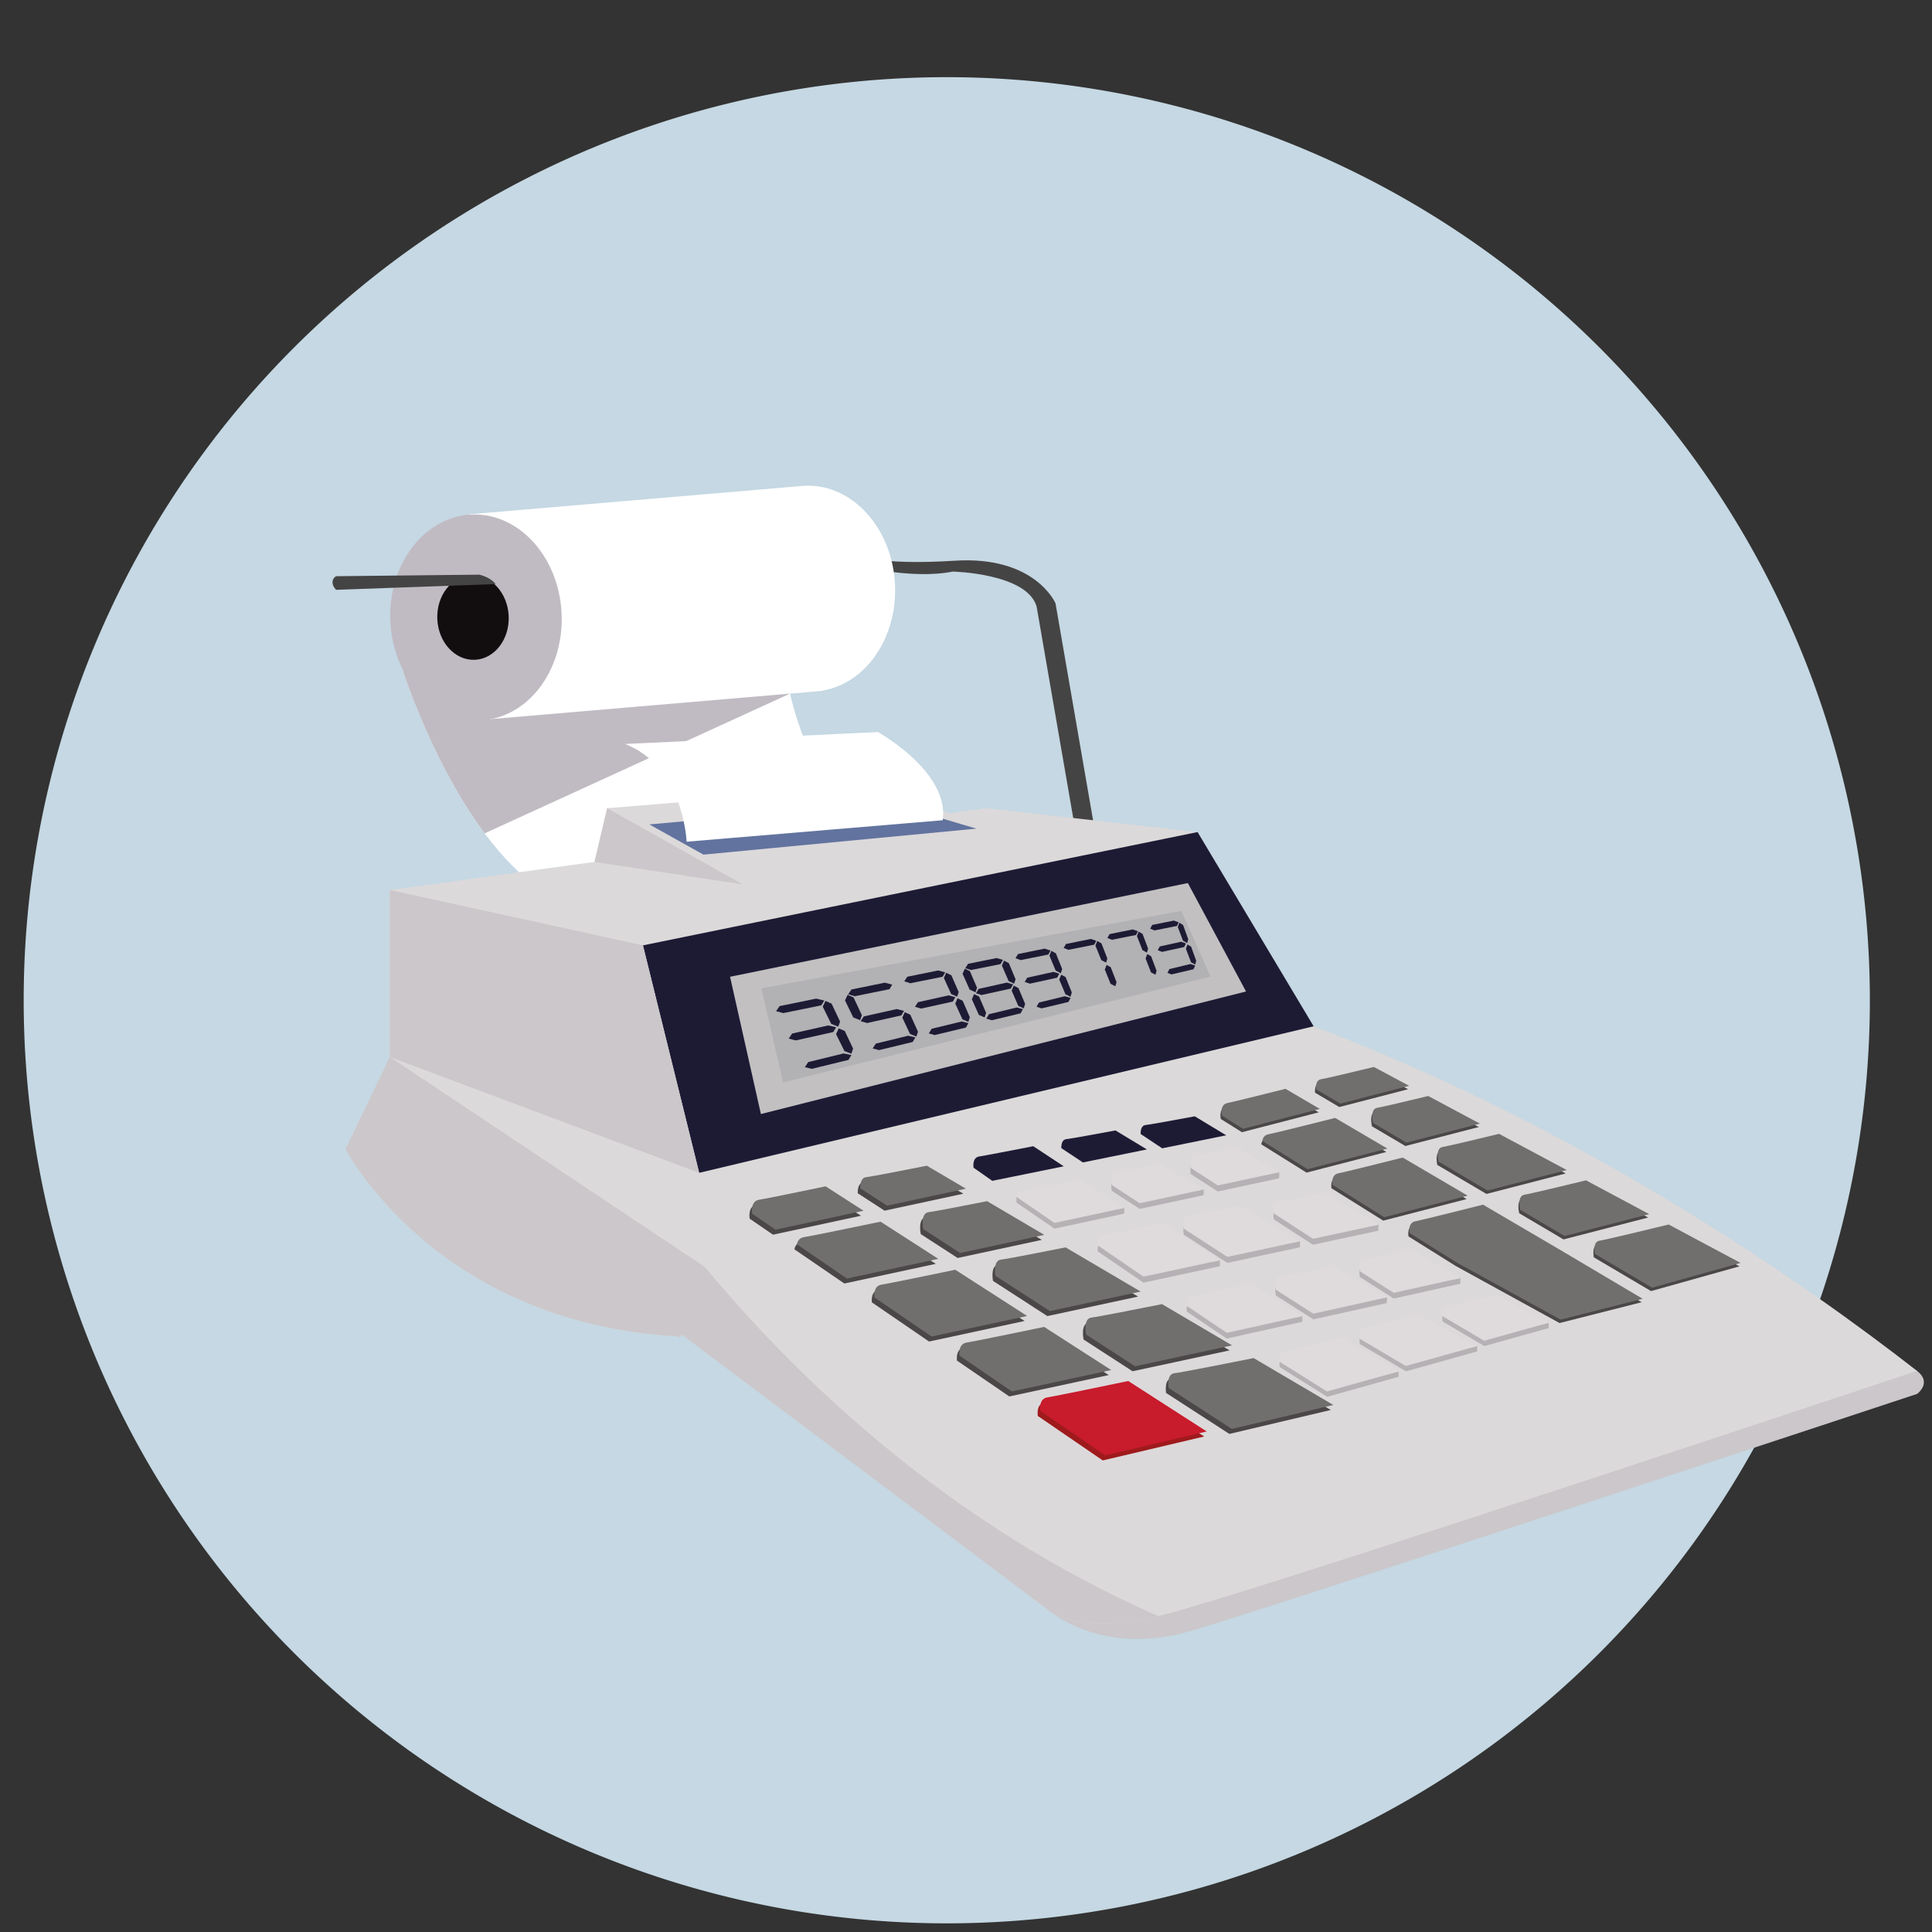 <?xml version="1.0" encoding="UTF-8" standalone="no"?>
<!-- Created with Inkscape (http://www.inkscape.org/) -->

<svg
   xmlns:dc="http://purl.org/dc/elements/1.1/"
   xmlns:cc="http://creativecommons.org/ns#"
   xmlns:rdf="http://www.w3.org/1999/02/22-rdf-syntax-ns#"
   xmlns:svg="http://www.w3.org/2000/svg"
   xmlns="http://www.w3.org/2000/svg"
   xmlns:sodipodi="http://sodipodi.sourceforge.net/DTD/sodipodi-0.dtd"
   xmlns:inkscape="http://www.inkscape.org/namespaces/inkscape"
   width="250"
   height="250"
   id="svg2"
   version="1.1"
   inkscape:version="0.48.4 r9939"
   sodipodi:docname="paperasse.svg">
  <rect width="100%" height="100%" fill="#333333" stroke="none"/>
  <defs
     id="defs4">
    <mask
       maskUnits="userSpaceOnUse"
       id="mask19546">
      <path
         transform="matrix(1.658,0,0,1.658,-537.055,-3055.01)"
         d="m 1304.167,1602.5 a 153.333,153.333 0 1 1 -306.667,0 153.333,153.333 0 1 1 306.667,0 z"
         sodipodi:ry="153.33333"
         sodipodi:rx="153.33333"
         sodipodi:cy="1602.5"
         sodipodi:cx="1150.8334"
         id="path19548"
         style="fill:#c5d8e3;fill-opacity:1;stroke:none"
         sodipodi:type="arc" />
    </mask>
    <mask
       maskUnits="userSpaceOnUse"
       id="mask19546-4">
      <path
         transform="matrix(1.658,0,0,1.658,-537.055,-3055.01)"
         d="m 1304.167,1602.5 a 153.333,153.333 0 1 1 -306.667,0 153.333,153.333 0 1 1 306.667,0 z"
         sodipodi:ry="153.33333"
         sodipodi:rx="153.33333"
         sodipodi:cy="1602.5"
         sodipodi:cx="1150.8334"
         id="path19548-5"
         style="fill:#c5d8e3;fill-opacity:1;stroke:none"
         sodipodi:type="arc" />
    </mask>
  </defs>
  <sodipodi:namedview
     id="base"
     pagecolor="#ffffff"
     bordercolor="#666666"
     borderopacity="1.0"
     inkscape:pageopacity="0.0"
     inkscape:pageshadow="2"
     inkscape:zoom="0.7"
     inkscape:cx="119.5187"
     inkscape:cy="46.778555"
     inkscape:document-units="px"
     inkscape:current-layer="g21310"
     showgrid="false"
     inkscape:window-width="1280"
     inkscape:window-height="748"
     inkscape:window-x="0"
     inkscape:window-y="0"
     inkscape:window-maximized="1" />
  <g
     inkscape:label="Layer 1"
     inkscape:groupmode="layer"
     id="layer1"
     transform="translate(0,-802.362)">
    <g
       transform="translate(-955.188,1505.662)"
       id="g21310">
      <path
         sodipodi:type="arc"
         style="fill:#c5d8e3;fill-opacity:1;stroke:none"
         id="path18488-7"
         sodipodi:cx="1150.8334"
         sodipodi:cy="1602.5"
         sodipodi:rx="153.33333"
         sodipodi:ry="153.33333"
         d="m 1304.167,1602.5 a 153.333,153.333 0 1 1 -306.667,0 153.333,153.333 0 1 1 306.667,0 z"
         transform="matrix(0.779,0,0,0.779,181.201,-1822.214)" />
      <g
         transform="matrix(1.602,0,0,1.602,685.758,-982.02)"
         id="g589-4-7">
        <g
           id="g591-4-1">
          <path
             id="path593-6-4"
             d="m 253.442,222.716 c 0,0 -1.635,-3.856 -8.138,-3.443 -6.503,0.413 -7.948,-0.516 -7.948,-0.516 l -6.297,0.516 v 1.032 l 5.987,-0.723 c 0,0 4.663,1.256 8.103,0.568 0,0 5.999,0.138 6.767,2.83 l 3.933,22.715 1.526,-0.264 -3.933,-22.715 z"
             inkscape:connector-curvature="0"
             style="fill:#454444" />
          <path
             id="path595-7-4"
             d="m 248.695,300.896 4.016,3.018 c 0,0 4.291,3.959 11.586,1.825 7.294,-2.133 58.736,-19.165 58.736,-19.165 0,0 1.242,-0.896 0,-1.857 -1.242,-0.96 -74.338,16.179 -74.338,16.179 z"
             inkscape:connector-curvature="0"
             style="fill:#cbc7ca" />
          <path
             id="path597-8-4"
             d="m 223.036,282.027 0.237,-0.235 29.669,22.296 c 0,0 2.044,1.974 8.798,0.436 4.903,-1.116 41.562,-13.242 61.292,-19.806 -8.954,-6.988 -26.747,-19.499 -48.74,-27.837 l -9.376,-15.69 -17.066,-1.927 -48.179,6.606 v 13.488 l -3.57,7.432 c 0,0 7.18,14.038 26.849,15.139 0,0 0.03,0.035 0.086,0.098 z"
             inkscape:connector-curvature="0"
             style="fill:#dcd9da" />
          <path
             id="path599-5-2"
             d="m 236.931,240.761 c 0,0 -4.84,-6.61 -5.356,-13.533 H 200.41 c 0,0 3.392,11.308 9.691,17.211 l 26.83,-3.678 z"
             inkscape:connector-curvature="0"
             style="fill:#ffffff" />
          <path
             id="path601-4-6"
             d="m 232,230.002 c -0.205,-0.909 -0.356,-1.838 -0.426,-2.774 H 200.41 c 0,0 2.404,8.011 6.921,14.068 l 24.669,-11.29 0,-0.004 z"
             inkscape:connector-curvature="0"
             style="fill:#c0bbc3" />
          <polygon
             id="polygon603-5-9"
             points="220.117,250.343 224.659,268.717 274.292,256.88 264.916,241.191 "
             style="fill:#1d1b34" />
          <polygon
             id="polygon605-6-6"
             points="227.153,252.881 229.644,263.968 268.831,254.068 264.129,245.31 "
             style="fill:#c2c0c1" />
          <polygon
             id="polygon607-5-3"
             points="229.69,253.813 231.436,261.409 265.96,252.869 263.602,247.561 "
             style="fill:#b2b1b4" />
          <path
             id="path609-1-9"
             d="m 240.476,221.212 c -0.207,-4.576 -3.454,-8.146 -7.259,-7.996 l 0,-0.002 -0.021,0.002 c -0.005,0 -0.009,0 -0.014,0 -0.022,0.001 -0.043,0.006 -0.065,0.007 l -27.058,2.304 1.411,16.569 27.157,-2.312 -0.002,-0.02 c 3.477,-0.578 6.046,-4.243 5.851,-8.552 z"
             inkscape:connector-curvature="0"
             style="fill:#ffffff" />
          <ellipse
             d="m 213.599,223.803 c 0,4.594 -3.1,8.319 -6.924,8.319 -3.824,0 -6.924,-3.725 -6.924,-8.319 0,-4.594 3.1,-8.319 6.924,-8.319 3.824,0 6.924,3.725 6.924,8.319 z"
             id="ellipse611-6-2"
             ry="8.319"
             rx="6.924"
             cy="223.803"
             cx="206.675"
             transform="matrix(0.999,-0.045,0.045,0.999,-9.91,9.576)"
             sodipodi:cx="206.675"
             sodipodi:cy="223.80299"
             sodipodi:rx="6.9239998"
             sodipodi:ry="8.3190002"
             style="fill:#c0bbc3" />
          <ellipse
             d="m 209.32,223.814 c 0,1.886 -1.292,3.415 -2.885,3.415 -1.593,0 -2.885,-1.529 -2.885,-3.415 0,-1.886 1.292,-3.415 2.885,-3.415 1.593,0 2.885,1.529 2.885,3.415 z"
             id="ellipse613-9-9"
             ry="3.415"
             rx="2.885"
             cy="223.814"
             cx="206.435"
             transform="matrix(0.999,-0.045,0.045,0.999,-9.911,9.565)"
             sodipodi:cx="206.435"
             sodipodi:cy="223.814"
             sodipodi:rx="2.885"
             sodipodi:ry="3.415"
             style="fill:#120e0f" />
          <polygon
             id="polygon615-0-5"
             points="233.054,242.98 216.206,243.603 217.227,239.264 238.353,237.543 244.899,239.668 "
             style="fill:#dcd9da" />
          <polygon
             id="polygon617-9-3"
             points="228.168,245.414 217.227,239.264 216.206,243.603 "
             style="fill:#cbc7ca" />
          <polygon
             id="polygon619-2-8"
             points="220.633,240.573 225.003,243.014 247.058,240.915 240.001,238.834 "
             style="fill:#62739f" />
          <path
             id="path621-9-1"
             d="m 223.644,241.971 c 0,0 -0.228,-6.054 -4.974,-7.894 l 20.426,-0.962 c 0,0 5.77,3.176 5.239,7.121 l -20.691,1.735 z"
             inkscape:connector-curvature="0"
             style="fill:#ffffff" />
          <path
             id="path623-3-8"
             d="m 223.036,282.027 0.237,-0.235 29.669,22.296 c 0,0 2.044,1.974 8.798,0.436 l 0,0 C 251.498,300.042 237.944,291.7 225.072,276.286 l -25.402,-16.929 -3.57,7.432 c 0,0 7.18,14.038 26.849,15.139 10e-4,10e-4 0.031,0.036 0.087,0.099 z"
             inkscape:connector-curvature="0"
             style="fill:#cbc7ca" />
          <polygon
             id="polygon625-7-0"
             points="224.659,268.717 199.67,259.358 199.67,245.87 220.117,250.343 "
             style="fill:#cbc7ca" />
          <path
             id="path627-8-8"
             d="m 239.189,278.152 c -0.606,0.093 -0.609,0.747 -0.582,1.027 l 4.621,3.164 7.717,-1.66 -5.803,-3.733 c -1.729,0.359 -5.367,1.112 -5.953,1.202 z"
             inkscape:connector-curvature="0"
             style="fill:#4b4748" />
          <path
             id="path629-7-2"
             d="m 254.053,275.143 c -1.861,0.37 -4.737,0.935 -5.213,0.988 -0.621,0.069 -0.494,1.058 -0.451,1.312 l 4.394,2.845 7.33,-1.577 -6.06,-3.568 z"
             inkscape:connector-curvature="0"
             style="fill:#4b4748" />
          <path
             id="path631-1-1"
             d="m 232.908,274.318 c -0.364,0.056 -0.507,0.317 -0.56,0.576 l 4.036,2.763 7.387,-1.589 -4.667,-3.002 c -1.604,0.334 -5.581,1.158 -6.196,1.252 z"
             inkscape:connector-curvature="0"
             style="fill:#4b4748" />
          <path
             id="path633-6-8"
             d="m 247.709,271.409 c -1.838,0.364 -4.278,0.84 -4.713,0.888 -0.702,0.078 -0.449,1.33 -0.441,1.368 l 2.98,1.93 6.8,-1.463 -4.626,-2.723 z"
             inkscape:connector-curvature="0"
             style="fill:#4b4748" />
          <path
             id="path635-5-2"
             d="m 229.309,271.292 c -0.713,0.11 -0.592,0.994 -0.569,1.132 l 1.883,1.289 7.109,-1.53 -3.062,-1.97 c -1.859,0.385 -4.837,0.998 -5.361,1.079 z"
             inkscape:connector-curvature="0"
             style="fill:#4b4748" />
          <path
             id="path637-2-3"
             d="m 242.846,268.546 c -1.854,0.368 -4.441,0.873 -4.89,0.923 -0.424,0.047 -0.499,0.522 -0.49,0.9 l 2.168,1.404 6.368,-1.37 -3.156,-1.857 z"
             inkscape:connector-curvature="0"
             style="fill:#4b4748" />
          <path
             id="path639-4-8"
             d="m 252.585,287.259 c -0.662,0.102 -0.604,0.875 -0.574,1.096 l 5.247,3.592 8.195,-1.934 -6.338,-4.077 c -1.285,0.269 -5.867,1.221 -6.53,1.323 z"
             inkscape:connector-curvature="0"
             style="fill:#9f1a1c" />
          <path
             id="path641-9-3"
             d="m 257.739,285.052 -5.419,-3.486 c -1.561,0.325 -5.636,1.17 -6.258,1.265 -0.628,0.097 -0.608,0.793 -0.579,1.054 l 4.227,2.894 8.029,-1.727 z"
             inkscape:connector-curvature="0"
             style="fill:#4b4748" />
          <g
             id="g643-8-0">
            <path
               id="path645-9-6"
               d="m 255.708,282.182 3.957,2.562 7.834,-1.686 -5.659,-3.331 c -1.798,0.358 -5.173,1.025 -5.692,1.083 -0.713,0.079 -0.44,1.372 -0.44,1.372 l 0,0 z"
               inkscape:connector-curvature="0"
               style="fill:#4b4748" />
            <path
               id="path647-5-8"
               d="m 269.24,284.083 c -1.388,0.278 -5.8,1.158 -6.4,1.224 -0.546,0.061 -0.514,0.831 -0.469,1.189 l 5.112,3.31 8.195,-1.934 -6.438,-3.789 z"
               inkscape:connector-curvature="0"
               style="fill:#4b4748" />
          </g>
          <path
             id="path649-3-8"
             d="m 276.204,269.034 c -0.53,0.104 -0.509,0.68 -0.475,0.926 l 4.184,2.618 6.735,-1.742 -5.246,-3.076 c -1.51,0.379 -4.686,1.173 -5.198,1.274 z"
             inkscape:connector-curvature="0"
             style="fill:#4b4748" />
          <path
             id="path651-3-4"
             d="m 289.183,265.845 c -1.626,0.393 -4.138,0.995 -4.555,1.059 -0.545,0.083 -0.397,0.949 -0.35,1.172 l 3.973,2.346 6.398,-1.655 -5.466,-2.922 z"
             inkscape:connector-curvature="0"
             style="fill:#4b4748" />
          <path
             id="path653-0-9"
             d="m 270.534,265.886 c -0.318,0.063 -0.435,0.297 -0.472,0.528 l 3.654,2.286 6.447,-1.668 -4.219,-2.474 c -1.4,0.352 -4.872,1.222 -5.41,1.328 z"
             inkscape:connector-curvature="0"
             style="fill:#4b4748" />
          <path
             id="path655-9-3"
             d="m 283.461,262.786 c -1.605,0.387 -3.737,0.895 -4.118,0.953 -0.616,0.094 -0.347,1.187 -0.338,1.221 l 2.694,1.591 5.935,-1.535 -4.173,-2.23 z"
             inkscape:connector-curvature="0"
             style="fill:#4b4748" />
          <path
             id="path657-3-0"
             d="m 267.254,263.351 c -0.624,0.123 -0.486,0.897 -0.46,1.017 l 1.705,1.067 6.205,-1.605 -2.768,-1.623 c -1.623,0.406 -4.223,1.054 -4.682,1.144 z"
             inkscape:connector-curvature="0"
             style="fill:#4b4748" />
          <path
             id="path659-0-4"
             d="m 279.075,260.442 c -1.619,0.391 -3.879,0.93 -4.273,0.991 -0.372,0.057 -0.42,0.478 -0.399,0.811 l 1.96,1.158 5.558,-1.438 -2.846,-1.522 z"
             inkscape:connector-curvature="0"
             style="fill:#4b4748" />
          <g
             id="g661-4-7">
            <path
               id="path663-7-9"
               d="m 290.897,271.983 3.577,2.112 6.838,-1.769 -5.104,-2.728 c -1.57,0.381 -4.518,1.09 -4.973,1.16 -0.626,0.097 -0.338,1.225 -0.338,1.225 l 0,0 z"
               inkscape:connector-curvature="0"
               style="fill:#4b4748" />
            <path
               id="path665-7-3"
               d="m 302.882,273.166 c -1.212,0.295 -5.065,1.23 -5.591,1.31 -0.479,0.073 -0.422,0.75 -0.37,1.064 l 4.622,2.729 7.146,-2 -5.807,-3.103 z"
               inkscape:connector-curvature="0"
               style="fill:#4b4748" />
          </g>
          <path
             id="path667-3-6"
             d="m 300.786,279.168 -6.753,-4.002 -1.244,-0.729 -4.899,-2.873 c -1.363,0.343 -4.92,1.235 -5.465,1.341 -0.549,0.108 -0.507,0.72 -0.471,0.949 l 3.827,2.395 h 0 l 8.373,4.601 6.632,-1.682 z"
             inkscape:connector-curvature="0"
             style="fill:#4b4748" />
          <path
             id="path669-4-2"
             d="m 276.288,268.757 c -0.53,0.104 -0.509,0.68 -0.475,0.926 l 4.184,2.618 6.735,-1.742 -5.246,-3.076 c -1.509,0.379 -4.685,1.174 -5.198,1.274 z"
             inkscape:connector-curvature="0"
             style="fill:#706f6e" />
          <path
             id="path671-9-2"
             d="m 289.268,265.568 c -1.626,0.393 -4.138,0.995 -4.555,1.059 -0.545,0.083 -0.397,0.949 -0.35,1.172 l 3.973,2.346 6.398,-1.655 -5.466,-2.922 z"
             inkscape:connector-curvature="0"
             style="fill:#706f6e" />
          <path
             id="path673-9-8"
             d="m 270.618,265.609 c -0.318,0.063 -0.435,0.297 -0.472,0.528 l 3.654,2.286 6.447,-1.668 -4.219,-2.474 c -1.399,0.353 -4.872,1.223 -5.41,1.328 z"
             inkscape:connector-curvature="0"
             style="fill:#706f6e" />
          <path
             id="path675-3-3"
             d="m 283.546,262.51 c -1.605,0.387 -3.737,0.895 -4.118,0.953 -0.616,0.094 -0.347,1.187 -0.338,1.221 l 2.694,1.591 5.935,-1.535 -4.173,-2.23 z"
             inkscape:connector-curvature="0"
             style="fill:#706f6e" />
          <path
             id="path677-1-9"
             d="m 267.338,263.075 c -0.624,0.123 -0.486,0.897 -0.46,1.017 l 1.705,1.067 6.205,-1.605 -2.768,-1.623 c -1.622,0.406 -4.222,1.054 -4.682,1.144 z"
             inkscape:connector-curvature="0"
             style="fill:#706f6e" />
          <path
             id="path679-0-3"
             d="m 279.159,260.165 c -1.619,0.391 -3.879,0.93 -4.273,0.991 -0.372,0.057 -0.42,0.478 -0.399,0.811 l 1.96,1.158 5.558,-1.438 -2.846,-1.522 z"
             inkscape:connector-curvature="0"
             style="fill:#706f6e" />
          <g
             id="g681-7-3">
            <path
               id="path683-0-2"
               d="m 290.981,271.707 3.577,2.113 6.838,-1.769 -5.104,-2.728 c -1.57,0.381 -4.518,1.091 -4.973,1.16 -0.626,0.095 -0.338,1.224 -0.338,1.224 l 0,0 z"
               inkscape:connector-curvature="0"
               style="fill:#706f6e" />
            <path
               id="path685-3-2"
               d="m 302.967,272.89 c -1.212,0.295 -5.065,1.23 -5.591,1.31 -0.479,0.073 -0.422,0.75 -0.37,1.064 l 4.622,2.729 7.146,-2 -5.807,-3.103 z"
               inkscape:connector-curvature="0"
               style="fill:#706f6e" />
          </g>
          <path
             id="path687-7-3"
             d="m 300.87,278.892 -6.753,-4.002 -1.244,-0.729 -4.899,-2.873 c -1.363,0.343 -4.92,1.235 -5.465,1.341 -0.549,0.108 -0.507,0.72 -0.471,0.949 l 3.827,2.395 h 0 l 8.373,4.601 6.632,-1.682 z"
             inkscape:connector-curvature="0"
             style="fill:#706f6e" />
          <path
             id="path689-0-3"
             d="m 247.294,267.391 c -0.579,0.082 -0.489,0.8 -0.472,0.911 l 1.513,1.061 5.772,-1.173 -2.462,-1.623 c -1.508,0.295 -3.925,0.764 -4.351,0.824 z"
             inkscape:connector-curvature="0"
             style="fill:#1d1b34" />
          <path
             id="path691-2-6"
             d="m 258.283,265.292 c -1.505,0.281 -3.605,0.666 -3.969,0.703 -0.344,0.034 -0.409,0.418 -0.405,0.725 l 1.743,1.157 5.17,-1.051 -2.539,-1.534 z"
             inkscape:connector-curvature="0"
             style="fill:#1d1b34" />
          <path
             id="path693-8-6"
             d="m 264.69,264.151 c -1.505,0.281 -3.605,0.666 -3.969,0.703 -0.344,0.034 -0.409,0.418 -0.405,0.725 l 1.743,1.157 5.17,-1.051 -2.539,-1.534 z"
             inkscape:connector-curvature="0"
             style="fill:#1d1b34" />
          <g
             id="g695-6-1">
            <path
               id="path697-7-8"
               d="m 266.71,276.256 0.004,-0.484 -0.556,0.131 -4.083,-2.627 c -1.383,0.287 -4.292,0.889 -4.76,0.961 -0.484,0.075 -0.487,0.597 -0.465,0.821 l 3.695,2.529 6.17,-1.328 -0.011,-0.007 0.006,0.004 z"
               inkscape:connector-curvature="0"
               style="fill:#b5b1b4" />
            <path
               id="path699-2-9"
               d="m 257.319,273.753 c -0.484,0.075 -0.487,0.597 -0.465,0.821 l 3.695,2.529 6.17,-1.328 -4.64,-2.984 c -1.383,0.289 -4.292,0.89 -4.76,0.962 z"
               inkscape:connector-curvature="0"
               style="fill:#dfdbdc" />
          </g>
          <g
             id="g701-2-9">
            <path
               id="path703-7-4"
               d="m 273.191,274.222 -0.617,0.146 -4.237,-2.494 c -1.489,0.296 -3.791,0.748 -4.172,0.79 -0.497,0.055 -0.396,0.846 -0.361,1.05 l 3.516,2.277 5.866,-1.262 -0.077,-0.045 0.077,0.024 0.005,-0.486 z"
               inkscape:connector-curvature="0"
               style="fill:#b5b1b4" />
            <path
               id="path705-0-2"
               d="m 268.342,271.389 c -1.489,0.296 -3.791,0.748 -4.172,0.79 -0.497,0.055 -0.396,0.846 -0.361,1.05 l 3.516,2.277 5.866,-1.262 -4.849,-2.855 z"
               inkscape:connector-curvature="0"
               style="fill:#dfdbdc" />
          </g>
          <g
             id="g707-1-6">
            <path
               id="path709-4-2"
               d="m 258.997,271.54 -0.55,0.13 -3.02,-1.943 c -1.222,0.254 -4.251,0.882 -4.719,0.954 -0.062,0.009 -0.112,0.029 -0.158,0.052 l -0.264,-0.072 0.003,0.434 c -0.002,0.008 -0.006,0.016 -0.007,0.024 l 3.074,2.104 5.627,-1.211 -0.048,-0.031 0.06,0.018 0.002,-0.459 z"
               inkscape:connector-curvature="0"
               style="fill:#b5b1b4" />
            <path
               id="path711-5-2"
               d="m 250.711,270.22 c -0.277,0.043 -0.386,0.241 -0.426,0.439 l 3.074,2.104 5.627,-1.211 -3.555,-2.287 c -1.222,0.255 -4.251,0.883 -4.72,0.955 z"
               inkscape:connector-curvature="0"
               style="fill:#dfdbdc" />
          </g>
          <g
             id="g713-7-2">
            <path
               id="path715-6-2"
               d="m 265.414,270.041 -0.583,0.138 -2.935,-1.728 c -1.396,0.276 -3.25,0.638 -3.581,0.675 -0.534,0.059 -0.341,1.01 -0.335,1.039 l 2.264,1.466 5.166,-1.111 -0.066,-0.039 0.066,0.02 0.004,-0.46 z"
               inkscape:connector-curvature="0"
               style="fill:#b5b1b4" />
            <path
               id="path717-5-5"
               d="m 261.9,267.991 c -1.396,0.276 -3.25,0.638 -3.581,0.675 -0.534,0.059 -0.341,1.01 -0.335,1.039 l 2.264,1.466 5.166,-1.111 -3.514,-2.069 z"
               inkscape:connector-curvature="0"
               style="fill:#dfdbdc" />
          </g>
          <g
             id="g719-0-4">
            <path
               id="path721-6-8"
               d="m 280.655,284.896 -4.125,-2.419 c -0.906,0.228 -4.136,1.039 -4.605,1.131 -0.468,0.092 -0.404,0.64 -0.376,0.797 l 3.837,2.401 5.771,-1.615 -0.014,-0.431 -0.488,0.136 z"
               inkscape:connector-curvature="0"
               style="fill:#b5b1b4" />
            <path
               id="path723-1-5"
               d="m 271.911,283.177 c -0.468,0.092 -0.404,0.64 -0.376,0.797 l 3.837,2.401 5.771,-1.615 -4.627,-2.714 c -0.906,0.228 -4.136,1.039 -4.605,1.131 z"
               inkscape:connector-curvature="0"
               style="fill:#dfdbdc" />
          </g>
          <g
             id="g725-9-3">
            <path
               id="path727-6-1"
               d="m 273.372,280.284 -0.53,0.129 -3.61,-2.289 c -1.185,0.255 -4.281,0.918 -4.754,0.993 -0.477,0.077 -0.459,0.606 -0.435,0.805 l 3.229,2.18 6.098,-1.354 -0.012,-0.007 0.012,0.003 0.002,-0.46 z"
               inkscape:connector-curvature="0"
               style="fill:#b5b1b4" />
            <path
               id="path729-4-1"
               d="m 273.372,280.288 -4.139,-2.624 c -1.185,0.255 -4.281,0.918 -4.754,0.993 -0.477,0.077 -0.459,0.606 -0.435,0.805 l 3.229,2.18 6.099,-1.354 z"
               inkscape:connector-curvature="0"
               style="fill:#dfdbdc" />
          </g>
          <g
             id="g731-3-7">
            <path
               id="path733-5-6"
               d="m 280.227,278.775 -0.615,0.107 -3.717,-2.156 c -1.366,0.282 -3.929,0.805 -4.324,0.852 -0.542,0.064 -0.328,1.046 -0.328,1.046 l 0,0 3.022,1.929 5.95,-1.321 -0.019,-0.011 0.031,-0.446 z"
               inkscape:connector-curvature="0"
               style="fill:#b5b1b4" />
            <path
               id="path735-5-1"
               d="m 271.244,278.164 3.022,1.929 5.95,-1.321 -4.32,-2.505 c -1.366,0.282 -3.929,0.805 -4.324,0.852 -0.542,0.063 -0.328,1.045 -0.328,1.045 l 0,0 z"
               inkscape:connector-curvature="0"
               style="fill:#dfdbdc" />
          </g>
          <g
             id="g737-6-2">
            <path
               id="path739-8-7"
               d="m 287.506,283.134 -0.014,-0.43 -0.519,0.145 -4.143,-2.214 c -0.977,0.238 -4.082,0.991 -4.506,1.056 -0.386,0.059 -0.34,0.604 -0.298,0.858 l 3.725,2.2 5.759,-1.612 -0.004,-0.003 0,0 z"
               inkscape:connector-curvature="0"
               style="fill:#b5b1b4" />
            <path
               id="path741-6-4"
               d="m 282.816,280.205 c -0.977,0.238 -4.082,0.991 -4.506,1.056 -0.386,0.059 -0.34,0.604 -0.298,0.858 l 3.725,2.2 5.759,-1.612 -4.68,-2.502 z"
               inkscape:connector-curvature="0"
               style="fill:#dfdbdc" />
          </g>
          <g
             id="g743-6-5">
            <path
               id="path745-0-0"
               d="m 279.524,272.907 -0.609,0.126 -3.762,-2.215 c -1.341,0.267 -3.414,0.674 -3.757,0.712 -0.448,0.05 -0.356,0.762 -0.325,0.945 l 3.167,2.05 5.282,-1.136 0.001,0 0.003,-0.482 z"
               inkscape:connector-curvature="0"
               style="fill:#b5b1b4" />
            <path
               id="path747-1-8"
               d="m 275.157,270.337 c -1.341,0.267 -3.414,0.674 -3.757,0.712 -0.448,0.05 -0.356,0.762 -0.325,0.946 l 3.167,2.05 5.283,-1.137 -4.368,-2.571 z"
               inkscape:connector-curvature="0"
               style="fill:#dfdbdc" />
          </g>
          <g
             id="g749-3-0">
            <path
               id="path751-0-3"
               d="m 271.515,268.66 -0.71,0.08 -2.672,-1.573 c -1.342,0.266 -3.124,0.613 -3.442,0.649 -0.513,0.057 -0.328,0.971 -0.322,0.999 l 2.176,1.409 4.966,-1.069 -0.032,-0.019 0.032,0.012 0.004,-0.488 z"
               inkscape:connector-curvature="0"
               style="fill:#b5b1b4" />
            <path
               id="path753-4-5"
               d="m 268.137,266.678 c -1.342,0.266 -3.124,0.613 -3.442,0.649 -0.513,0.057 -0.328,0.971 -0.322,0.999 l 2.176,1.409 4.966,-1.069 -3.378,-1.988 z"
               inkscape:connector-curvature="0"
               style="fill:#dfdbdc" />
          </g>
          <g
             id="g755-3-6">
            <path
               id="path757-8-6"
               d="m 286.137,277.674 10e-4,-0.459 -0.571,0.128 -3.336,-1.935 c -1.236,0.255 -3.555,0.729 -3.912,0.771 -0.491,0.058 -0.297,0.946 -0.297,0.946 h 0 l 2.734,1.745 5.38,-1.194 10e-4,0 v 0 l 0.002,0 -0.002,-0.002 z"
               inkscape:connector-curvature="0"
               style="fill:#b5b1b4" />
            <path
               id="path759-1-5"
               d="m 278.023,276.665 2.734,1.745 5.383,-1.195 -3.908,-2.267 c -1.236,0.255 -3.555,0.729 -3.912,0.771 -0.491,0.058 -0.297,0.946 -0.297,0.946 l 0,0 z"
               inkscape:connector-curvature="0"
               style="fill:#dfdbdc" />
          </g>
          <g
             id="g761-6-8">
            <path
               id="path763-3-7"
               d="m 293.283,281.25 -0.014,-0.422 -0.509,0.143 -3.706,-1.981 c -0.884,0.215 -3.693,0.896 -4.076,0.955 -0.349,0.053 -0.308,0.547 -0.27,0.776 l 3.369,1.99 5.197,-1.455 0.009,0.002 0,-0.005 0.004,-10e-4 -0.004,-0.002 z"
               inkscape:connector-curvature="0"
               style="fill:#b5b1b4" />
            <path
               id="path765-0-1"
               d="m 289.039,278.56 c -0.884,0.215 -3.693,0.897 -4.076,0.955 -0.349,0.053 -0.308,0.547 -0.27,0.776 l 3.369,1.99 5.21,-1.458 -4.233,-2.263 z"
               inkscape:connector-curvature="0"
               style="fill:#dfdbdc" />
          </g>
          <g
             id="g767-8-0">
            <path
               id="path769-6-3"
               d="m 239.392,277.747 c -0.606,0.093 -0.609,0.747 -0.582,1.027 l 4.621,3.164 7.717,-1.66 -5.803,-3.733 c -1.729,0.36 -5.367,1.112 -5.953,1.202 z"
               inkscape:connector-curvature="0"
               style="fill:#706f6e" />
            <path
               id="path771-5-4"
               d="m 254.256,274.738 c -1.861,0.37 -4.737,0.935 -5.213,0.987 -0.621,0.069 -0.494,1.058 -0.451,1.312 l 4.394,2.845 7.33,-1.577 -6.06,-3.567 z"
               inkscape:connector-curvature="0"
               style="fill:#706f6e" />
            <path
               id="path773-4-2"
               d="m 233.112,273.914 c -0.364,0.056 -0.507,0.317 -0.56,0.576 l 4.036,2.763 7.387,-1.589 -4.667,-3.002 c -1.604,0.333 -5.582,1.157 -6.196,1.252 z"
               inkscape:connector-curvature="0"
               style="fill:#706f6e" />
            <path
               id="path775-5-7"
               d="m 247.912,271.004 c -1.838,0.364 -4.278,0.84 -4.713,0.888 -0.702,0.078 -0.449,1.33 -0.441,1.368 l 2.98,1.93 6.8,-1.463 -4.626,-2.723 z"
               inkscape:connector-curvature="0"
               style="fill:#706f6e" />
            <path
               id="path777-1-8"
               d="m 229.512,270.887 c -0.713,0.11 -0.592,0.994 -0.569,1.132 l 1.883,1.289 7.109,-1.53 -3.062,-1.97 c -1.859,0.386 -4.836,0.999 -5.361,1.079 z"
               inkscape:connector-curvature="0"
               style="fill:#706f6e" />
            <path
               id="path779-9-0"
               d="m 243.049,268.141 c -1.854,0.368 -4.441,0.873 -4.89,0.923 -0.424,0.047 -0.499,0.522 -0.49,0.9 l 2.168,1.404 6.368,-1.37 -3.156,-1.857 z"
               inkscape:connector-curvature="0"
               style="fill:#706f6e" />
            <path
               id="path781-5-2"
               d="m 252.788,286.854 c -0.662,0.102 -0.604,0.875 -0.574,1.096 l 5.247,3.592 8.195,-1.934 -6.338,-4.077 c -1.285,0.269 -5.867,1.221 -6.53,1.323 z"
               inkscape:connector-curvature="0"
               style="fill:#c81b2c" />
            <path
               id="path783-0-6"
               d="m 257.942,284.647 -5.419,-3.486 c -1.561,0.325 -5.636,1.17 -6.258,1.265 -0.628,0.097 -0.608,0.793 -0.579,1.054 l 4.227,2.894 8.029,-1.727 z"
               inkscape:connector-curvature="0"
               style="fill:#706f6e" />
            <g
               id="g785-0-7">
              <path
                 id="path787-6-7"
                 d="m 255.911,281.777 3.957,2.562 7.834,-1.686 -5.659,-3.331 c -1.798,0.358 -5.173,1.025 -5.692,1.083 -0.713,0.08 -0.44,1.372 -0.44,1.372 l 0,0 z"
                 inkscape:connector-curvature="0"
                 style="fill:#706f6e" />
              <path
                 id="path789-6-9"
                 d="m 269.443,283.679 c -1.388,0.278 -5.8,1.158 -6.4,1.224 -0.546,0.061 -0.514,0.831 -0.469,1.189 l 5.112,3.31 8.195,-1.934 -6.438,-3.789 z"
                 inkscape:connector-curvature="0"
                 style="fill:#706f6e" />
            </g>
          </g>
          <polygon
             id="polygon791-7-8"
             points="231.452,255.815 234.521,255.189 234.764,254.801 234.109,254.644 231.155,255.25 230.871,255.658 "
             style="fill:#1d1b34" />
          <polygon
             id="polygon793-9-7"
             points="237.226,254.451 240.029,253.883 240.251,253.514 239.652,253.358 236.955,253.908 236.696,254.295 "
             style="fill:#1d1b34" />
          <polygon
             id="polygon795-3-7"
             points="238.225,256.616 240.985,256.003 241.203,255.633 240.613,255.488 237.958,256.082 237.703,256.47 "
             style="fill:#1d1b34" />
          <polygon
             id="polygon797-2-9"
             points="239.187,258.804 241.905,258.147 242.12,257.776 241.539,257.642 238.924,258.279 238.672,258.669 "
             style="fill:#1d1b34" />
          <polygon
             id="polygon799-8-9"
             points="232.461,258.021 235.484,257.346 235.723,256.957 235.078,256.812 232.169,257.464 231.888,257.875 "
             style="fill:#1d1b34" />
          <polygon
             id="polygon801-1-5"
             points="233.756,260.316 236.72,259.594 236.955,259.204 236.322,259.072 233.469,259.77 233.194,260.182 "
             style="fill:#1d1b34" />
          <polyline
             id="polyline803-0-3"
             points="234.853,254.843 234.639,255.293 235.326,256.685 235.894,256.908 236.041,256.501     235.353,255.048 234.879,254.84   "
             style="fill:#1d1b34" />
          <polyline
             id="polyline805-6-5"
             points="236.645,254.347 236.437,254.79 237.106,256.165 237.657,256.387 237.8,255.986 237.13,254.551     236.67,254.345   "
             style="fill:#1d1b34" />
          <polyline
             id="polyline807-3-7"
             points="241.26,255.752 241.068,256.181 241.689,257.499 242.201,257.707 242.333,257.319     241.711,255.944 241.283,255.75   "
             style="fill:#1d1b34" />
          <polygon
             id="polygon809-2-2"
             points="254.491,250.703 256.57,250.287 256.734,249.975 256.288,249.825 254.289,250.23 254.099,250.556 "
             style="fill:#1d1b34" />
          <polyline
             id="polyline811-9-5"
             points="256.81,249.998 256.666,250.363 257.14,251.533 257.528,251.736 257.627,251.404     257.152,250.183 256.828,249.997   "
             style="fill:#1d1b34" />
          <polyline
             id="polyline813-5-0"
             points="257.565,251.931 257.422,252.296 257.89,253.449 258.272,253.644 258.37,253.313     257.901,252.108 257.582,251.929   "
             style="fill:#1d1b34" />
          <polygon
             id="polygon815-6-9"
             points="246.608,252.338 249.005,251.857 249.194,251.519 248.681,251.366 246.376,251.833 246.155,252.186 "
             style="fill:#1d1b34" />
          <polygon
             id="polygon817-2-2"
             points="247.465,254.354 249.827,253.834 250.014,253.495 249.508,253.351 247.236,253.856 247.019,254.211 "
             style="fill:#1d1b34" />
          <polygon
             id="polygon819-5-6"
             points="248.292,256.393 250.621,255.834 250.805,255.494 250.306,255.361 248.066,255.903 247.852,256.259 "
             style="fill:#1d1b34" />
          <polyline
             id="polyline821-9-4"
             points="246.112,252.233 245.935,252.639 246.508,253.918 246.979,254.133 247.101,253.765     246.527,252.429 246.133,252.231   "
             style="fill:#1d1b34" />
          <polyline
             id="polyline823-0-0"
             points="250.063,253.606 249.899,254 250.434,255.231 250.874,255.432 250.987,255.075 250.45,253.791     250.083,253.604   "
             style="fill:#1d1b34" />
          <polyline
             id="polyline825-8-3"
             points="249.278,251.585 249.111,251.978 249.654,253.226 250.1,253.437 250.214,253.08 249.67,251.778     249.298,251.583   "
             style="fill:#1d1b34" />
          <polyline
             id="polyline827-2-8"
             points="246.859,254.29 246.684,254.696 247.25,255.959 247.715,256.164 247.835,255.796     247.268,254.478 246.88,254.288   "
             style="fill:#1d1b34" />
          <polyline
             id="polyline829-9-2"
             points="235.926,257.062 235.715,257.513 236.392,258.882 236.95,259.093 237.094,258.686     236.417,257.257 235.951,257.059   "
             style="fill:#1d1b34" />
          <polygon
             id="polygon831-7-9"
             points="241.719,253.403 244.324,252.878 244.529,252.525 243.972,252.369 241.467,252.878 241.226,253.249 "
             style="fill:#1d1b34" />
          <polygon
             id="polygon833-7-2"
             points="242.579,255.45 245.147,254.884 245.35,254.529 244.801,254.384 242.33,254.933 242.093,255.305 "
             style="fill:#1d1b34" />
          <polygon
             id="polygon835-5-6"
             points="243.682,257.588 246.205,256.981 246.404,256.625 245.864,256.491 243.438,257.08 243.205,257.453 "
             style="fill:#1d1b34" />
          <polyline
             id="polyline837-4-8"
             points="244.606,252.565 244.424,252.977 245.012,254.272 245.495,254.487 245.62,254.114     245.031,252.762 244.627,252.563   "
             style="fill:#1d1b34" />
          <polyline
             id="polyline839-0-2"
             points="245.523,254.629 245.344,255.042 245.923,256.317 246.4,256.523 246.522,256.15 245.942,254.818     245.545,254.627   "
             style="fill:#1d1b34" />
          <polygon
             id="polygon841-6-6"
             points="257.999,249.892 259.944,249.505 260.097,249.204 259.679,249.056 257.81,249.433 257.632,249.747 "
             style="fill:#1d1b34" />
          <polyline
             id="polyline843-0-2"
             points="260.154,249.241 260.019,249.592 260.464,250.728 260.827,250.927 260.92,250.607     260.474,249.422 260.17,249.24   "
             style="fill:#1d1b34" />
          <polyline
             id="polyline845-2-0"
             points="260.849,251.051 260.716,251.403 261.155,252.524 261.514,252.716 261.605,252.396     261.164,251.226 260.865,251.05   "
             style="fill:#1d1b34" />
          <polygon
             id="polygon847-8-3"
             points="261.431,249.137 263.249,248.776 263.392,248.487 263.001,248.341 261.254,248.692 261.088,248.994 "
             style="fill:#1d1b34" />
          <polygon
             id="polygon849-8-2"
             points="262.037,250.87 263.834,250.479 263.975,250.189 263.589,250.05 261.862,250.431 261.698,250.734 "
             style="fill:#1d1b34" />
          <polygon
             id="polygon851-8-1"
             points="262.816,252.691 264.585,252.271 264.724,251.979 264.343,251.849 262.643,252.258 262.482,252.562 "
             style="fill:#1d1b34" />
          <polyline
             id="polyline853-5-3"
             points="263.445,248.522 263.319,248.862 263.736,249.963 264.077,250.158 264.163,249.85 263.745,248.7     263.461,248.522   "
             style="fill:#1d1b34" />
          <polyline
             id="polyline855-0-9"
             points="264.097,250.278 263.973,250.618 264.385,251.705 264.721,251.893 264.806,251.585     264.393,250.45 264.112,250.277   "
             style="fill:#1d1b34" />
          <polygon
             id="polygon857-3-9"
             points="250.631,251.532 252.862,251.083 253.038,250.759 252.56,250.607 250.414,251.043 250.209,251.382 "
             style="fill:#1d1b34" />
          <polygon
             id="polygon859-0-4"
             points="251.37,253.438 253.573,252.954 253.747,252.628 253.275,252.485 251.156,252.955 250.954,253.296 "
             style="fill:#1d1b34" />
          <polygon
             id="polygon861-0-8"
             points="252.32,255.434 254.486,254.914 254.657,254.587 254.192,254.454 252.11,254.959 251.911,255.301 "
             style="fill:#1d1b34" />
          <polyline
             id="polyline863-6-6"
             points="253.104,250.797 252.949,251.176 253.456,252.384 253.872,252.591 253.978,252.247     253.47,250.986 253.123,250.796   "
             style="fill:#1d1b34" />
          <polyline
             id="polyline865-0-8"
             points="253.896,252.723 253.743,253.103 254.243,254.294 254.653,254.492 254.758,254.149     254.257,252.905 253.914,252.722   "
             style="fill:#1d1b34" />
        </g>
        <path
           id="path867-6-3"
           d="m 206.911,220.4 -11.578,0.124 c 0,0 -0.291,0.142 -0.291,0.489 0,0.347 0.291,0.612 0.291,0.612 l 12.883,-0.464 c -0.001,0 -0.336,-0.517 -1.305,-0.761 z"
           inkscape:connector-curvature="0"
           style="fill:#454444" />
      </g>
    </g>
  </g>
</svg>
